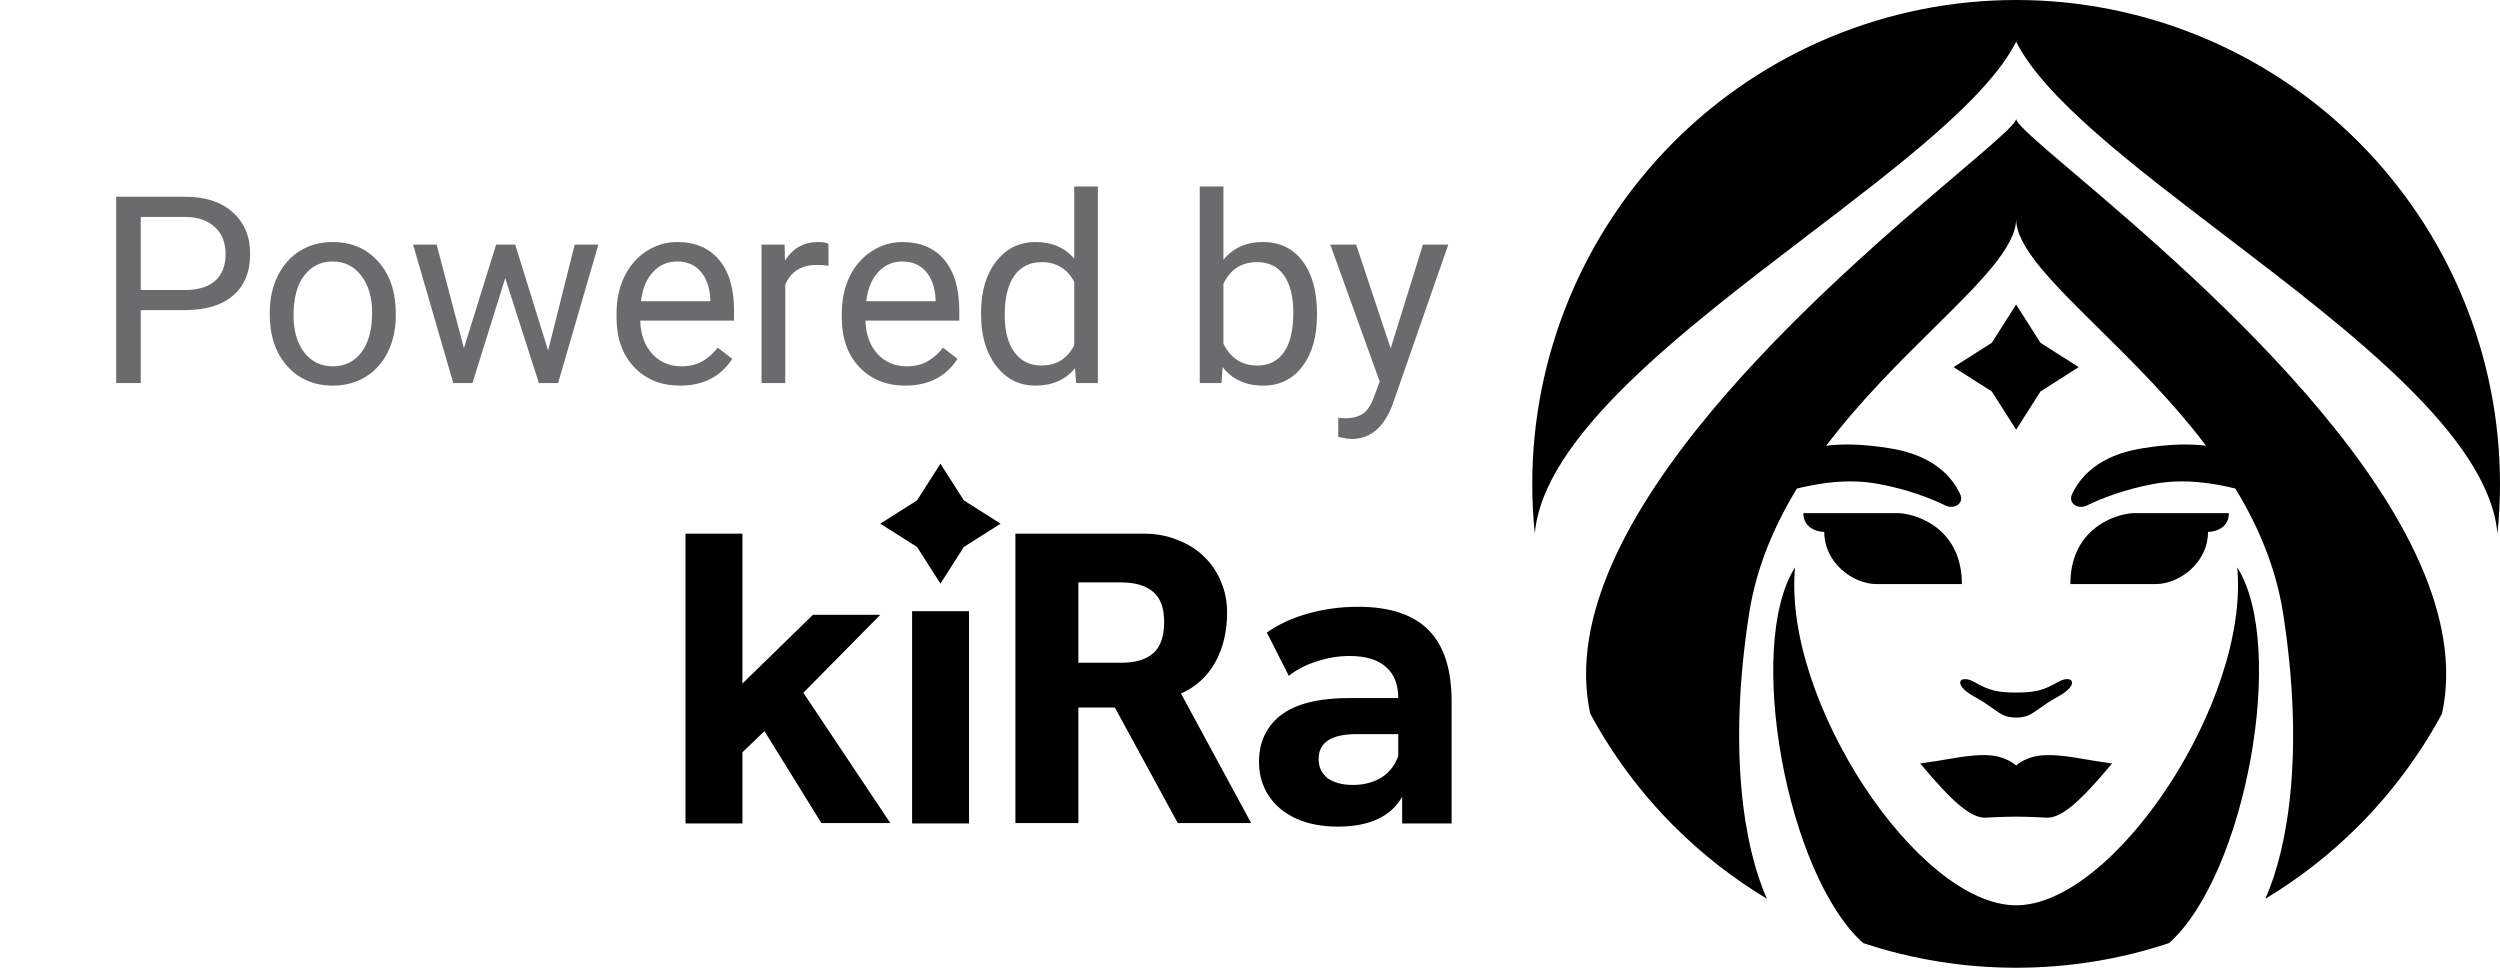 <svg width="124" height="48" viewBox="0 0 124 48" fill="none" xmlns="http://www.w3.org/2000/svg">
<g clip-path="url(#clip_kira_logo)">
<path d="M94.207 25.452H89.448C89.448 26.197 90.138 26.383 90.483 26.383C90.483 27.935 91.931 28.97 93.069 28.97H97.31C97.31 26.321 95.241 25.521 94.207 25.452Z" fill="black"/>
<path d="M100 15.106L101.207 17.002L103.103 18.209L101.207 19.417L100 21.313L98.793 19.417L96.897 18.209L98.793 17.002L100 15.106Z" fill="black"/>
<path d="M98.448 37.453C99.483 37.453 100 37.971 100 37.971C100 37.971 100.517 37.453 101.552 37.453C102.21 37.453 102.7 37.537 103.369 37.651C103.752 37.717 104.194 37.792 104.759 37.867C103.207 39.73 102.276 40.557 101.552 40.557C101.552 40.557 100.624 40.506 100 40.506C99.376 40.506 98.448 40.557 98.448 40.557C97.724 40.557 96.793 39.73 95.241 37.867C95.806 37.792 96.248 37.717 96.631 37.651C97.3 37.537 97.79 37.453 98.448 37.453Z" fill="black"/>
<path d="M76 24.003C76 24.827 76.042 25.648 76.126 26.464C76.552 21.67 83.368 16.472 89.68 11.658C94.27 8.158 98.593 4.86 100 2.069C101.407 4.86 105.73 8.158 110.32 11.658C116.632 16.472 123.448 21.67 123.874 26.464C123.958 25.648 124 24.827 124 24.003C124 20.851 123.379 17.73 122.173 14.818C120.967 11.905 119.199 9.259 116.971 7.03C114.742 4.801 112.096 3.033 109.184 1.827C106.273 0.621 103.152 0 100 0C96.848 0 93.727 0.621 90.816 1.827C87.904 3.033 85.258 4.801 83.029 7.03C80.801 9.259 79.033 11.905 77.827 14.818C76.621 17.73 76 20.851 76 24.003Z" fill="black"/>
<path d="M86.759 30.418C85.71 37.129 86.472 41.966 87.64 44.579C85.966 43.573 84.417 42.364 83.029 40.976C81.379 39.325 79.981 37.445 78.876 35.398C76.802 25.87 90.856 13.92 97.109 8.604C98.858 7.117 99.996 6.149 100 5.899C100.004 6.149 101.141 7.116 102.89 8.603L102.892 8.604C109.144 13.92 123.198 25.87 121.124 35.398C120.019 37.445 118.621 39.325 116.971 40.976C115.583 42.364 114.034 43.573 112.36 44.579C113.528 41.966 114.29 37.129 113.241 30.418C112.889 28.163 112.014 26.106 110.873 24.231C109.777 23.964 108.343 23.723 106.828 24.003C105.367 24.274 104.246 24.714 103.509 25.072C103.067 25.287 102.567 24.965 102.772 24.519C103.161 23.67 104.072 22.6 106.207 22.244C107.628 22.008 108.672 22.012 109.42 22.108C107.738 19.885 105.782 17.954 104.089 16.283C101.804 14.027 100 12.246 100 10.864C100 12.246 98.196 14.027 95.911 16.283C94.218 17.954 92.262 19.885 90.58 22.108C91.328 22.012 92.372 22.008 93.793 22.244C95.928 22.6 96.839 23.67 97.228 24.519C97.433 24.965 96.933 25.287 96.491 25.072C95.754 24.714 94.633 24.274 93.172 24.003C91.657 23.723 90.223 23.964 89.127 24.231C87.986 26.106 87.111 28.163 86.759 30.418Z" fill="black"/>
<path d="M92.413 46.776C88.622 43.386 86.552 32.043 89.034 28.142C88.414 34.764 95.138 44.903 100 44.903C104.862 44.903 111.586 34.764 110.966 28.142C113.448 32.043 111.378 43.386 107.587 46.776C102.689 48.408 97.311 48.408 92.413 46.776Z" fill="black"/>
<path d="M105.793 25.452H110.552C110.552 26.197 109.862 26.383 109.517 26.383C109.517 27.935 108.069 28.97 106.931 28.97H102.69C102.69 26.321 104.759 25.521 105.793 25.452Z" fill="black"/>
<path d="M97.931 33.832C98.655 34.246 99.069 34.35 100 34.35C100.931 34.35 101.345 34.246 102.069 33.832C102.793 33.419 103.207 33.936 102.069 34.557C101.655 34.783 101.377 34.981 101.152 35.142C100.76 35.424 100.526 35.591 100 35.591C99.474 35.591 99.24 35.424 98.848 35.142C98.623 34.981 98.346 34.783 97.931 34.557C96.793 33.936 97.207 33.419 97.931 33.832Z" fill="black"/>
</g>
<path d="M34 26.469V40.843H36.824V37.314L37.917 36.263L40.74 40.823H44.16L39.846 34.36L43.663 30.494H40.322L36.824 33.904V26.469H34Z" fill="black"/>
<path d="M45.24 30.315V40.843H48.063V30.315H45.24Z" fill="black"/>
<path fill-rule="evenodd" clip-rule="evenodd" d="M50.364 40.823V26.469H56.708C57.344 26.469 57.914 26.575 58.418 26.787C58.935 26.985 59.373 27.262 59.731 27.619C60.102 27.976 60.38 28.392 60.566 28.868C60.765 29.331 60.864 29.833 60.864 30.375C60.864 32.247 60.069 33.745 58.577 34.399L62.057 40.823H58.418L55.296 35.093H53.487V40.823H50.364ZM53.487 28.888V32.873H55.594C56.31 32.873 56.847 32.714 57.205 32.397C57.563 32.08 57.742 31.564 57.742 30.851C57.742 30.163 57.563 29.668 57.205 29.364C56.847 29.047 56.31 28.888 55.594 28.888H53.487Z" fill="black"/>
<path fill-rule="evenodd" clip-rule="evenodd" d="M67.35 30.096C66.507 30.096 65.683 30.208 64.879 30.431C64.087 30.654 63.406 30.969 62.836 31.375L63.925 33.521C64.301 33.219 64.755 32.983 65.287 32.812C65.832 32.629 66.383 32.537 66.941 32.537C67.745 32.537 68.349 32.721 68.751 33.088C69.153 33.442 69.354 33.954 69.354 34.623H66.941C65.41 34.623 64.275 34.905 63.536 35.469C62.81 36.034 62.446 36.808 62.446 37.792C62.446 38.409 62.602 38.96 62.913 39.445C63.225 39.931 63.672 40.311 64.256 40.587C64.853 40.862 65.553 41 66.357 41C67.914 41 68.978 40.508 69.548 39.524V40.843H72V34.8C72 31.705 70.59 30.096 67.35 30.096ZM68.498 38.579C68.096 38.815 67.635 38.933 67.116 38.933C66.584 38.933 66.163 38.822 65.851 38.599C65.553 38.363 65.404 38.048 65.404 37.654C65.404 36.827 66.027 36.414 67.272 36.414H69.354V37.497C69.185 37.969 68.9 38.33 68.498 38.579Z" fill="black"/>
<path d="M46.646 23L47.806 24.817L49.629 25.974L47.806 27.13L46.646 28.948L45.486 27.13L43.663 25.974L45.486 24.817L46.646 23Z" fill="black"/>
<path d="M6.981 15.382V19H5.762V9.758H9.171C10.182 9.758 10.974 10.016 11.545 10.532C12.12 11.049 12.408 11.732 12.408 12.582C12.408 13.48 12.127 14.171 11.564 14.658C11.005 15.141 10.204 15.382 9.158 15.382H6.981ZM6.981 14.385H9.171C9.823 14.385 10.322 14.233 10.669 13.928C11.016 13.619 11.19 13.175 11.19 12.595C11.19 12.045 11.016 11.605 10.669 11.275C10.322 10.945 9.846 10.773 9.241 10.761H6.981V14.385ZM13.379 15.502C13.379 14.83 13.511 14.224 13.773 13.687C14.04 13.15 14.408 12.735 14.877 12.443C15.351 12.151 15.891 12.005 16.496 12.005C17.431 12.005 18.187 12.329 18.762 12.976C19.342 13.623 19.632 14.485 19.632 15.56V15.642C19.632 16.311 19.503 16.912 19.245 17.445C18.991 17.974 18.625 18.386 18.146 18.683C17.672 18.979 17.127 19.127 16.509 19.127C15.578 19.127 14.822 18.803 14.243 18.156C13.667 17.508 13.379 16.651 13.379 15.585V15.502ZM14.56 15.642C14.56 16.404 14.736 17.015 15.087 17.477C15.442 17.938 15.916 18.169 16.509 18.169C17.105 18.169 17.579 17.936 17.931 17.47C18.282 17 18.457 16.345 18.457 15.502C18.457 14.749 18.278 14.14 17.918 13.674C17.562 13.205 17.088 12.97 16.496 12.97C15.916 12.97 15.449 13.2 15.093 13.662C14.738 14.123 14.56 14.783 14.56 15.642ZM27.186 17.381L28.506 12.132H29.68L27.681 19H26.729L25.059 13.795L23.434 19H22.482L20.489 12.132H21.657L23.009 17.273L24.608 12.132H25.554L27.186 17.381ZM33.73 19.127C32.799 19.127 32.041 18.822 31.457 18.213C30.873 17.599 30.581 16.78 30.581 15.756V15.54C30.581 14.859 30.711 14.252 30.969 13.719C31.231 13.181 31.595 12.762 32.06 12.462C32.53 12.157 33.038 12.005 33.584 12.005C34.477 12.005 35.171 12.299 35.666 12.887C36.161 13.475 36.409 14.318 36.409 15.414V15.902H31.756C31.773 16.579 31.97 17.127 32.346 17.546C32.727 17.961 33.209 18.169 33.794 18.169C34.208 18.169 34.559 18.084 34.847 17.915C35.135 17.745 35.387 17.521 35.602 17.242L36.32 17.8C35.744 18.685 34.881 19.127 33.73 19.127ZM33.584 12.97C33.11 12.97 32.712 13.143 32.391 13.49C32.069 13.833 31.87 14.315 31.794 14.938H35.234V14.849C35.2 14.252 35.04 13.791 34.752 13.465C34.464 13.135 34.075 12.97 33.584 12.97ZM41.093 13.185C40.916 13.156 40.723 13.141 40.516 13.141C39.745 13.141 39.223 13.469 38.948 14.125V19H37.773V12.132H38.916L38.935 12.925C39.32 12.312 39.866 12.005 40.573 12.005C40.801 12.005 40.975 12.034 41.093 12.094V13.185ZM44.902 19.127C43.971 19.127 43.213 18.822 42.629 18.213C42.045 17.599 41.753 16.78 41.753 15.756V15.54C41.753 14.859 41.883 14.252 42.141 13.719C42.403 13.181 42.767 12.762 43.232 12.462C43.702 12.157 44.21 12.005 44.756 12.005C45.649 12.005 46.343 12.299 46.838 12.887C47.333 13.475 47.581 14.318 47.581 15.414V15.902H42.928C42.945 16.579 43.141 17.127 43.518 17.546C43.899 17.961 44.381 18.169 44.965 18.169C45.38 18.169 45.731 18.084 46.019 17.915C46.307 17.745 46.559 17.521 46.774 17.242L47.492 17.8C46.916 18.685 46.053 19.127 44.902 19.127ZM44.756 12.97C44.282 12.97 43.884 13.143 43.562 13.49C43.241 13.833 43.042 14.315 42.966 14.938H46.406V14.849C46.372 14.252 46.212 13.791 45.924 13.465C45.636 13.135 45.247 12.97 44.756 12.97ZM48.66 15.509C48.66 14.455 48.909 13.609 49.409 12.97C49.908 12.326 50.562 12.005 51.37 12.005C52.174 12.005 52.811 12.28 53.281 12.83V9.25H54.455V19H53.376L53.319 18.264C52.849 18.839 52.195 19.127 51.357 19.127C50.562 19.127 49.912 18.801 49.409 18.149C48.909 17.498 48.66 16.647 48.66 15.598V15.509ZM49.834 15.642C49.834 16.421 49.995 17.03 50.316 17.47C50.638 17.91 51.082 18.13 51.649 18.13C52.394 18.13 52.938 17.796 53.281 17.127V13.973C52.929 13.325 52.39 13.002 51.662 13.002C51.087 13.002 50.638 13.224 50.316 13.668C49.995 14.112 49.834 14.77 49.834 15.642ZM65.322 15.642C65.322 16.692 65.081 17.536 64.599 18.175C64.116 18.81 63.469 19.127 62.656 19.127C61.789 19.127 61.118 18.82 60.644 18.206L60.587 19H59.508V9.25H60.682V12.887C61.156 12.299 61.81 12.005 62.644 12.005C63.477 12.005 64.131 12.32 64.605 12.951C65.083 13.581 65.322 14.444 65.322 15.54V15.642ZM64.148 15.509C64.148 14.709 63.993 14.091 63.685 13.655C63.376 13.219 62.931 13.002 62.352 13.002C61.577 13.002 61.021 13.361 60.682 14.081V17.051C61.042 17.771 61.602 18.13 62.364 18.13C62.927 18.13 63.365 17.912 63.678 17.477C63.991 17.041 64.148 16.385 64.148 15.509ZM68.978 17.28L70.578 12.132H71.835L69.074 20.06C68.646 21.203 67.967 21.774 67.036 21.774L66.814 21.755L66.376 21.672V20.72L66.693 20.746C67.091 20.746 67.4 20.665 67.62 20.504C67.844 20.344 68.028 20.049 68.172 19.622L68.433 18.924L65.982 12.132H67.265L68.978 17.28Z" fill="#6B6B6E"/>
<defs>
<clipPath id="clip_kira_logo">
<rect width="48" height="48" fill="white" transform="translate(76)"/>
</clipPath>
</defs>
</svg>
